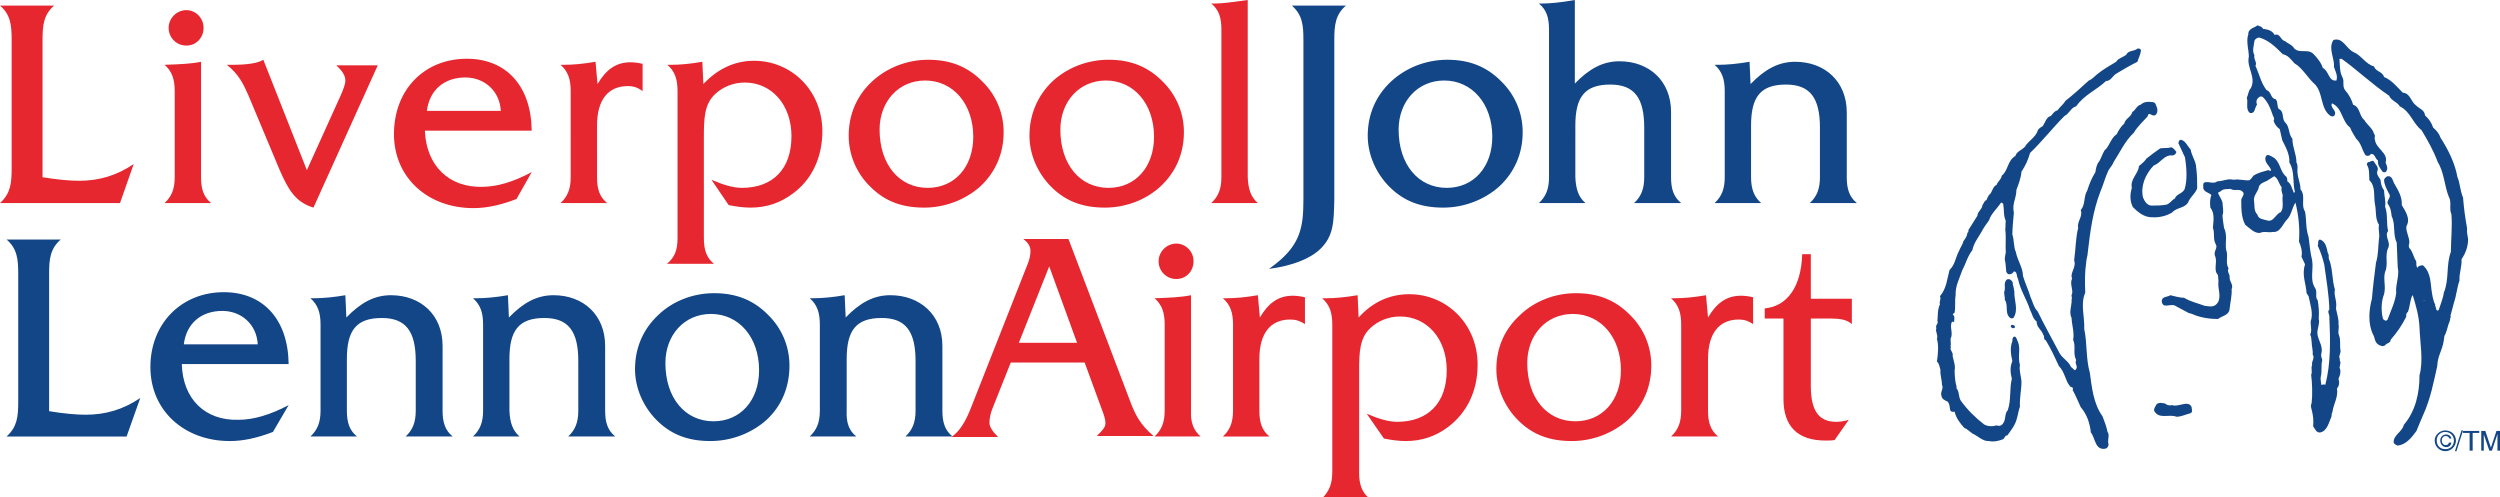 
<svg id="Layer_1" xmlns="http://www.w3.org/2000/svg" viewBox="0 0 493.7 98.2"><style>.st0{fill:#e62730}.st1{fill:#134687}</style><path class="st0" d="M2.3 33.2V7.9c0-2.9-.2-5-2.3-6.8h10.7C8.6 2.9 8.4 5 8.4 7.9V35c3.1.5 5.5.7 7.2.7 3.9 0 7.4-1 10.8-3.3l-2.7 7.7H0c2.1-1.9 2.3-3.9 2.3-6.9M36.8 2c1.8 0 3.4 1.5 3.4 3.5S38.7 9 36.8 9c-2 0-3.5-1.6-3.5-3.5S34.9 2 36.8 2m4.9 38.1h-9.2c1.4-1.3 2-2.8 2-5.1V18c0-2.3-.5-3.9-2-5.2 2.9-.1 5.3-.2 7.2-.6V35c0 2.3.5 3.9 2 5.1m20.2.9c-3.6-1.1-5-3.6-6.7-7.5L49 18.7c-.9-2-1.8-4-4.2-5.9h.9c3.1 0 5.2-.3 6.3-1l8.6 21.8 6.7-14.8c.5-1.2.9-2.1.9-2.9 0-1-.6-1.9-1.8-3h8.2L61.9 41zm22-15.2H105c-.1-8.9-5.1-14.2-12.8-14.2-8.4 0-14.4 6.1-14.4 14.9 0 8.5 6.6 14.6 15.7 14.6 2.6 0 5.4-.6 8.5-1.8l3-5.3c-3.6 1.9-6.8 2.9-9.9 2.9-6.4.1-10.9-4.1-11.2-11.1m.4-3.9c.5-4.1 3.4-6.6 7.6-6.6 3.8 0 6.8 2.7 7 6.6H84.3zM124 17c-3.9 0-6.1 2.7-6.1 7.8V35c0 2.3.5 3.9 2 5.1h-9.2c1.4-1.3 2-2.8 2-5.1V18c0-2.3-.5-3.9-2-5.2h.6c1.9 0 4-.2 6.3-.6l.4 4.4c1.7-2.9 3.7-4.3 6.5-4.3.7 0 1.5.1 2.4.3V18c-.9-.7-1.8-1-2.9-1m9.8 30V18c0-2.3-.5-3.9-2-5.2h.7c1.8 0 3.9-.2 6.2-.6l.2 4.4c2.8-3 6.2-4.6 10-4.6 7.5 0 13.5 6 13.5 13.9 0 5.2-2.1 9.6-5.8 12.3-2.5 1.9-5.3 2.8-8.4 2.8-1.4 0-2.8-.2-4.3-.5l-3.4-5c2.3 1 4.3 1.6 6 1.6 6.1 0 9.8-3.7 9.8-10.2 0-6.3-4-10.6-9.2-10.6-2.2 0-4.3.8-5.9 2.3-2.1 2-2.2 4.7-2.2 8.6V47c0 2.3.5 3.9 2 5.1h-9.3c1.6-1.3 2.1-2.8 2.1-5.1m33.8-20.2c0 3.7 1.5 7.4 4.3 10.1 2.9 2.9 6.3 4.1 10.6 4.1 4.2 0 8.2-1.6 11.1-4.2 3-2.8 4.6-6.5 4.6-10.7 0-3.8-1.5-7.4-4.3-10.1-2.9-2.9-6.3-4.2-10.6-4.2-4.2 0-8.2 1.6-11.1 4.3-3 2.8-4.6 6.5-4.6 10.7m6.1-1.2c0-5.5 3.7-9.7 9-9.7 5.5 0 9.5 4.6 9.5 11.1 0 6-3.7 10.1-9 10.1-5.6 0-9.5-4.6-9.5-11.5m29.6 1.2c0 3.7 1.6 7.4 4.3 10.1 2.9 2.9 6.3 4.1 10.6 4.1 4.2 0 8.2-1.6 11-4.2 3-2.8 4.6-6.5 4.6-10.7 0-3.8-1.5-7.4-4.3-10.1-2.9-2.9-6.3-4.2-10.6-4.2-4.2 0-8.2 1.6-11.1 4.3-2.9 2.8-4.5 6.5-4.5 10.7m6.1-1.2c0-5.5 3.7-9.7 9-9.7 5.5 0 9.5 4.6 9.5 11.1 0 6-3.7 10.1-9 10.1-5.6 0-9.5-4.6-9.5-11.5m39 14.5h-9.2c1.4-1.3 2-2.8 2-5.1V5.8c0-2.3-.5-3.9-2-5.1h.6c1.6 0 3.7-.3 6.6-.7v35c.1 2.3.6 3.9 2 5.1"/><path class="st1" d="M260.7 49.2c-2 1.9-5.5 3.3-10.1 3.9 6.1-4.3 6.8-7.8 6.8-13.7V7.9c0-2.9-.2-5-2.3-6.8h10.7c-2.1 1.8-2.3 3.9-2.3 6.8v31.5c-.1 4.4-.1 7.2-2.8 9.8m9.4-22.4c0 3.7 1.6 7.4 4.3 10.1 2.9 2.9 6.3 4.1 10.6 4.1 4.2 0 8.2-1.6 11.1-4.2 3-2.8 4.6-6.5 4.6-10.7 0-3.8-1.5-7.4-4.3-10.1-2.9-2.9-6.3-4.2-10.6-4.2-4.2 0-8.2 1.6-11.1 4.3-3 2.8-4.6 6.5-4.6 10.7m6.1-1.2c0-5.5 3.7-9.7 9-9.7 5.5 0 9.5 4.6 9.5 11.1 0 6-3.7 10.1-9 10.1-5.6 0-9.5-4.6-9.5-11.5m36.9 14.5h-9.2c1.4-1.3 2-2.8 2-5.1V5.8c0-2.3-.5-3.9-2-5.1h.5c1.6 0 3.8-.2 6.6-.7v16.5c2.8-2.9 5.5-4.4 8.8-4.4 5.9 0 10.2 3.9 10.2 10V35c0 2.3.5 3.9 2 5.1h-9.3c1.4-1.3 2-2.8 2-5.1v-9.8c0-5.8-1.9-8.5-6.7-8.5-5.1 0-6.9 2.5-6.9 8.1V35c.1 2.3.6 3.9 2 5.1m34.7 0h-9.2c1.4-1.3 2-2.8 2-5.1V18c0-2.3-.5-3.9-2-5.2h.6c1.9 0 4-.2 6.3-.6l.2 4.4c2.8-2.9 5.5-4.4 8.8-4.4 5.9 0 10.2 3.9 10.2 10V35c0 2.3.5 3.9 2 5.1h-9.3c1.4-1.3 2-2.8 2-5.1v-9.8c0-5.8-1.9-8.5-6.7-8.5-5.1 0-6.9 2.5-6.9 8.1V35c0 2.3.6 3.9 2 5.1M3.6 79.3V54.1c0-2.9-.2-5-2.3-6.8H12c-2.1 1.8-2.3 3.9-2.3 6.8v27.1c3 .5 5.5.7 7.2.7 3.9 0 7.4-1 10.8-3.3L25 86.2H1.3c2.1-1.9 2.3-3.9 2.3-6.9m32.3-7.4H57c-.1-8.9-5.1-14.2-12.8-14.2-8.3 0-14.5 6.1-14.5 14.8 0 8.5 6.6 14.6 15.7 14.6 2.6 0 5.4-.6 8.5-1.8L57 80c-3.6 1.9-6.9 2.9-9.9 2.9-6.5.2-11-4-11.2-11m.4-3.9c.5-4.1 3.4-6.6 7.6-6.6 3.8 0 6.8 2.7 7 6.6H36.3zm34.2 18.2h-9.2c1.4-1.3 2-2.8 2-5.1v-17c0-2.3-.5-3.9-2-5.2h.6c1.9 0 4-.2 6.3-.6l.2 4.4c2.8-2.9 5.5-4.4 8.8-4.4 5.9 0 10.2 3.9 10.2 10v12.8c0 2.3.5 3.9 2 5.1h-9.3c1.4-1.3 2-2.8 2-5.1v-9.8c0-5.8-1.9-8.5-6.7-8.5-5.1 0-6.9 2.5-6.9 8.1v10.2c0 2.3.5 3.9 2 5.1m32.1 0h-9.2c1.4-1.3 2-2.8 2-5.1v-17c0-2.3-.5-3.9-2-5.2h.6c1.9 0 4-.2 6.3-.6l.2 4.4c2.8-2.9 5.5-4.4 8.8-4.4 5.9 0 10.2 3.9 10.2 10v12.8c0 2.3.5 3.9 2 5.1h-9.3c1.4-1.3 2-2.8 2-5.1v-9.8c0-5.8-1.9-8.5-6.7-8.5-5.1 0-6.9 2.5-6.9 8.1v10.2c.1 2.3.6 3.9 2 5.1m22.8-13.3c0 3.7 1.6 7.4 4.3 10.1 2.9 2.9 6.3 4.1 10.6 4.1 4.2 0 8.2-1.6 11.1-4.2 3-2.8 4.5-6.5 4.5-10.7 0-3.8-1.5-7.4-4.3-10.1-2.9-2.9-6.3-4.2-10.6-4.2-4.2 0-8.2 1.6-11 4.3-3 2.8-4.6 6.5-4.6 10.7m6-1.2c0-5.5 3.7-9.7 9-9.7 5.5 0 9.5 4.6 9.5 11.1 0 6-3.7 10.1-9 10.1-5.6 0-9.5-4.6-9.5-11.5m37.7 14.5h-9.2c1.4-1.3 2-2.8 2-5.1v-17c0-2.3-.5-3.9-2-5.2h.6c1.9 0 4-.2 6.3-.6l.2 4.4c2.8-2.9 5.5-4.4 8.8-4.4 5.9 0 10.3 3.9 10.3 10v12.8c0 2.3.5 3.9 2 5.1h-9.3c1.4-1.3 2-2.8 2-5.1v-9.8c0-5.8-1.9-8.5-6.7-8.5-5.1 0-6.9 2.5-6.9 8.1v10.2c-.1 2.3.4 3.9 1.9 5.1"/><path class="st0" d="M195.9 80.9l3.7-9.3h14.6l3.3 9c.4 1.1.8 2 .8 3 0 .8-.6 1.4-1.7 2.5h11.2c-2.7-2.3-3.6-4.3-4.4-6.3L211 47.2h-8.9c.9.7 1.4 1.4 1.4 2.4 0 .7-.2 1.8-.7 2.9l-11 27.9c-1.1 2.8-2.2 4.7-3.9 5.9h9.2c-1.1-1.1-1.7-2-1.7-2.8 0-.9.2-1.8.5-2.6m5.3-13.2l6-15.1 5.5 15.1h-11.5zm31.1-19.6c1.8 0 3.4 1.5 3.4 3.5s-1.5 3.5-3.4 3.5c-2 0-3.5-1.6-3.5-3.5s1.6-3.5 3.5-3.5m4.8 38.1H228c1.4-1.3 2-2.8 2-5.1v-17c0-2.3-.5-3.9-2-5.2 2.9-.1 5.3-.2 7.2-.6v22.9c-.1 2.2.5 3.8 1.9 5m17.7-23.1c-3.9 0-6.1 2.7-6.1 7.8v10.2c0 2.3.5 3.9 2 5.1h-9.2c1.4-1.3 2-2.8 2-5.1v-17c0-2.3-.5-3.9-2-5.2h.6c1.9 0 4-.2 6.3-.6l.4 4.4c1.7-2.9 3.7-4.3 6.5-4.3.7 0 1.5.1 2.4.3V64c-.9-.6-1.8-.9-2.9-.9m8.3 30v-29c0-2.3-.5-3.9-2-5.2h.8c1.8 0 3.8-.2 6.2-.6l.2 4.4c2.8-3.1 6.2-4.6 10-4.6 7.5 0 13.5 6 13.5 13.9 0 5.2-2.1 9.5-5.8 12.3-2.5 1.9-5.3 2.8-8.4 2.8-1.4 0-2.8-.2-4.3-.5l-3.4-4.9c2.3 1 4.3 1.6 6 1.6 6.1 0 9.8-3.7 9.8-10.2 0-6.3-4-10.6-9.2-10.6-2.2 0-4.3.8-5.9 2.3-2.1 2-2.2 4.7-2.2 8.6v19.9c0 2.3.5 3.9 2 5.1h-9.3c1.5-1.5 2-3 2-5.3m32.4-20.2c0 3.7 1.6 7.4 4.3 10.1 2.9 2.9 6.3 4.1 10.6 4.1 4.2 0 8.2-1.6 11.1-4.2 3-2.8 4.6-6.5 4.6-10.7 0-3.8-1.5-7.4-4.3-10.1-2.9-2.9-6.3-4.2-10.6-4.2-4.2 0-8.2 1.6-11 4.3-3.1 2.8-4.7 6.5-4.7 10.7m6.1-1.2c0-5.5 3.7-9.7 9-9.7 5.5 0 9.5 4.6 9.5 11.1 0 6-3.7 10.1-9 10.1-5.6 0-9.5-4.6-9.5-11.5m41.8-8.6c-3.9 0-6.1 2.7-6.1 7.8v10.2c0 2.3.5 3.9 2 5.1H330c1.4-1.3 2-2.8 2-5.1v-17c0-2.3-.5-3.9-2-5.2h.6c1.9 0 4-.2 6.3-.6l.4 4.4c1.7-2.9 3.7-4.3 6.5-4.3.8 0 1.5.1 2.4.3V64c-.9-.6-1.7-.9-2.8-.9m5.1-.2v-2c4.4-.4 7.2-4.2 7.4-10.7h1.7V59h8.1v5c-1-.9-2.4-1.1-4.2-1.1h-3.9v13.3c0 4.8 1.5 7.1 5 7.1.7 0 1.6-.1 2.5-.4l-2.8 4c-.6.1-1.2.1-1.8.1-5.5 0-8.3-2.8-8.3-8.2V62.9h-3.7z"/><path class="st1" d="M478.7 59.5l-.1-.2.1.1c.1-.3.1-.1 0 .1zm-28.3-17.6c-1.1.4-1.4 2.1-2.8 1.6-.6-.2-1.6-.2-1.8-1.1-.8-.8-.5-1.9-.7-2.9 0-1.1.9-1.7 1-2.7.4-.7 1-.8 1.6-1.1l1.4-.9c.8.4.9 1.5 1.5 2.2-.2.5.1 1.1.2 1.6-.2 1 .3 2.4-.4 3.3m37 5.3c-.1-.7-.3-1.4-.2-2.1-.4-2.3-.6-3.7-.8-6.1-.6-1.4-.6-2.9-1.1-4-.5-2.8-1.8-5.4-3.4-7.9-.2-.7-.8-1.4-1.4-1.9-.3-.9-.8-1.7-1.6-2.4-.1-1.1-1.1-1.3-1.8-2-1-.7-1.1-2.4-2.6-2.5-1.1-1.1-2.2-2.5-3.7-3.1-.3-1.1-1.6-1-2-2.1-1.6-.4-2.5-2.2-4-2.8-1.5-.7-2.1-3-4-2.4-1.1 1.7.3 3.7.1 5.3.3.9.8 1.7.5 2.7-1.6.2-1.4-1.8-2.7-2.5-.3-1-1.1-2-1.9-2.8-1.1-1-2.6 0-3.7-1-.5-.8-1.3-1-1.9-1.5-.9-.2-.9-1.6-2-1.2-.5-.9-1.4-1.1-2.3-1.2-.2-.5-.7-.5-1.1-.7-.6.5-1.3.5-1.7 1.2-.2.3 0 .6-.2.9-.3 1.4.2 2.8.2 4.1-.5 2.1 1.5 4 .4 6.2-.5.5-.5 1.3-.8 1.9.3.9-.3 2.3.6 3 1.1.2.9-1 1.4-1.6-.2-.7-.1-1.1.4-1.5.2-.2.6-.2.8 0 .9.9 1.4 2 1.8 3.2.1.5.6 1 .3 1.4.1.6.6 1.3 1.2 1.7l.5 2.2c.7 1.4 1.5 2.8 1.4 4.4 1.1 1.7.6 3.9 1.1 5.8l-.2.2c-.4-.8-.5-1.8-1.3-2.3 0-.3 0-.6-.2-.9-1.4-1.1-1.1-3.2-2.9-4-.4-.2-.9-.6-1.2.1-.3 1.1.8 1.7 1.1 2.6-.1.3-.4 0-.6 0-1 .3-2 .5-2.9 1.1-.2.3-.5.7-.8.9-.9.1-2.1-.3-3.1-.1-1.2-.3-2.1.3-3.2.3-.8.6-1.6 0-2.5.2-.4.2-.3.5-.3.9-.1 1 1.1 1.1 1.6 1.6-.3.8-.3 1.6-.2 2.5.9 1.1.6 2.7.5 4 .4 1 0 2.1.5 3.1.6.9-.4 1.4-.1 2.4.6 1.2-.4 2.8.6 3.8l.1 1.2c-.2 1.5.6 2.9-.1 4.2-.7 1.1-1.6.8-2.6.7-1.3-.5-2.8-.8-4.1-1.6-.9 0-1.8-.3-2.7-.5-.6.4-1.7.2-1.7 1.2.2 1.5 1.5.5 2.5.8l2.8 1.5.7.2c1.5.7 3.4 1 5.1 1 .7-.6 2.2-.7 2.3-2 .1-1.1.5-2.7.4-3.9.4-.9-.4-1.4-.4-2.3.1-.7-.6-1.1-.2-1.8-.7-1.1 0-2.6-.5-3.7-.2-1.4.3-2.9-.4-4.3-.1-.8-.3-1.8-.3-2.5.3-.7 0-1.8 0-2.5-.2-.7-.6-1.2-.9-1.9.2-.2.3-.2.5-.3.6-.6 1.3-.4 2-.5.7.5 1.7-.1 2.3.5.7.5-.2 1.2-.2 1.7 0 1.6 0 3.5.8 4.9.9.7 1.8 1.7 2.9 1.6.8-.4 1.7 0 2.5-.2 1.5.2 2-1.6 2.8-2.4.9-.9 1-2.3 1.7-3.4.6 2.4.9 5 .7 7.7.4.9.7 1.9.5 3l.7 1.5c-.7 2.1.2 3.8.3 5.7l.4.6c.3 1.6 1 3.4.4 5 0 .9.3 1.8-.1 2.6.3.4.2.9.3 1.4 0 .9.3 1.7.2 2.5.5.7-.3 1.4-.1 2.1-.3.5.1 1.4-.2 1.9.2 1.5.3 3.8.1 5.6-.3.6 0 1.2.1 1.7.2.9.3 1.8.2 2.9.4.5.6 1.3 1.4 1.2 1.4-.3 1.7-2 2.2-3.1.1-.4 0-.6.2-.9.2-1.6 1.2-3 .9-4.7.5-.5.5-1.3.3-1.9.3-.7.5-1.2.3-2l-.1-.1c.1-.4.1-.7.2-1.1 0-.2-.3-.5-.1-.7-.4-.5.2-1.1.1-1.7-.2-1.1.1-2-.3-3-.3-.7.1-1.5-.1-2.1.1-1.1-.3-2.1-.5-3.2.3-1.4-.5-2.6-.2-3.7-.6-1.9-.4-4.2-1.2-6.1-.1-.4.1-.8-.2-1.1-.2-.9-.4-2.4-1.6-2.7-.5.2-.2.8-.4 1.2.6 1.3 1 2.5 1.3 3.8.4 3 .9 5.7 1 8.8-.5.5.1 1 0 1.6.2 4.5.3 9.1-.8 13.3-.3-.2-.5 0-.8 0 0-.5-.2-1-.1-1.6.3-1 0-2.2.3-3.3-.1-.5-.3-.7-.2-1.2.4-1.3-.4-2.4-.7-3.6-.3-1.1.5-2.3.2-3.4.1-1.3 0-2.4-.2-3.6-.6-.6 0-1.6-.5-2.4-1.1-1.6-.3-3.7-.6-5.5-.4-1.6-.5-3.1-.7-4.6-.6-1.7-.4-3.4-.7-5-.9-1.4.2-3.1-.9-4.4 0-1.4-.7-2.5-.6-3.9 0-.4.1-.9-.2-1.4 0-1.7-.8-3-.8-4.7-.8-.9-.5-2.3-1.4-3.2-.8-.8-.1-2.1-1.3-2.7-.4-.5-.1-1.4-.6-1.9-1.1-.2-.8-1.5-1.8-1.8-1.1-1.4-1.4-3.1-2.2-4.8.4-.7-.4-1.2-.2-2.1-.5-.9-.1-1.9 0-2.8.1-.4.5-.6.9-.7 1.9.5 3.3 1.9 4.7 3.3 1 .2 1.6 1 2.3 1.8 1.6.9 2.6 2.9 4.1 4.2 1.6 1.8 1 4.6 2.9 6.1.3.2.7.3.9 0 .6-1-.9-1.4-.5-2.4 2.1.9 1.9 3.5 3.6 4.8.3.8.8 1.5 1.2 2.2 1 .9 1.1 2.1 1.8 3.2.3.3.9.2 1.1-.2.8-.1.8.9 1.4 1.3-.1.9.4 1.5.9 2.2.2.2.7.2.8-.2.3-.5 0-1.1-.2-1.6.6-1.9-1.9-2.7-2.1-4.5-.2-.4.2-.8-.2-1.2-.2-1-1.4-1.8-1.9-2.7-1.1-.9-.8-2.6-2.2-3-.3-1-.8-2-1.6-2.9-.6-.8-.1-1.7-.5-2.5-.6-1.1-.5-2.3-.6-3.5-.1-.3.2-.1.4-.2 3.1 2.2 6.1 5.1 9.4 7.3.4 1 1.6 1.2 2.1 2.1 2.1 1 2.6 3.4 4.3 4.7 1.2 2 2.4 4.1 3.2 6.3 1.3 2.1 1.3 4.7 2.2 6.9.6 1 0 2.4.5 3.4.2 2.5-.1 5-.1 7.4-1 2.7-.3 5.5-1.4 8.1-.1 1-.8 2.7-1 3.4-.5.5-.6-.6-.6-.6-.2-.3-.1-.2-.1-.5-.2-.2-.5-1.3-.6-2-.4-2.1-.1-4.1-1.8-5.7-.3 0-.9 0-1.1.5-.4-.5-.1-.9-.3-1.4-.5-.7-.6-1.8-1.3-2.5-.2-.3-.1-.7 0-1.1 0-1.1-.7-2.1-.6-3.2.9-1.5-.2-3-.9-4.2.1-1.6-.7-2.9-1.4-4.1-.4-.6-.4-1.7-1.4-1.6-.3.1-.6.4-.7.7 0 .9.5 1.8.9 2.6.7.9-.4 1.3-.2 2.1.6.8.7 1.6.8 2.5.8 1.6.2 3.6 1 5.2l.2 4.9c.4 1.6-.5 3.5-.3 5-.2 1.9-1.1 3.6-1.7 5.3-.3.4-.6.2-.9-.1-.4-1.4-.4-3.4.2-4.9.4-1.5-.2-3 .2-4.4.7-1.5-.1-3.2.6-4.7.6-1.2-.8-2.3 0-3.4-.4-1.6 0-3.2-.6-4.8.2-1-.2-2.2-.2-3.2-.5-.7-.6-1.2-.7-2.1-.3-.5-.9-1.1-.6-1.8.3-.7-.4-1.2-.7-1.8-.4-.4-.8.2-1.1.1-.2.1-.3.3-.3.5.6 1 .4 2 .5 3.1 1.3 1.2.8 3.2 1.1 4.7.3 1.4 0 2.9.8 4.1-.2.9.2 1.9 0 2.7-.2 1.7-.1 3.2-.6 4.8-.3 2.4-.6 4.7-.8 7.1-.6 2.2-.8 4.9.2 7 .4.6.3 1.5 1 2 .5.3.9.5 1.4.2.3-.5 1.1-.4 1.1-1.1 1.3-1.5 2.2-2.8 3.1-4.6-.1-.3 0-.7.3-.9.4-.9.4-2.3.9-3.3l.1.1c.6 2 1.2 4 1.3 6.3.1 3 .8 6.5 0 9.4 0 3.6-.8 7.1-3.1 9.8-.3 1.4-2.1 2-2 3.5.1.3.5.5.8.6 1.6-.2 2.7-1.5 3.7-2.9.4-1 .9-2.2 1.3-3.1 1.5-3.3 2.1-6.6 2.8-9.7.1-2.2 1-3 1.3-5.1.1-.4 0-.8.3-1.2.4-.9.5-1.8.8-2.4.2-.5.1-.7.3-1.1l-.1-.1c.2-.7.5-1.8.7-2.6.5-1.5.6-3 1.1-4.4-.1-1.4.5-2.8.4-4.2.8-1.2 1.3-2.5 1.3-4zm-61.7-24.5c.6-.7.3-1.4 0-2.1-.2-.6-.9-.4-1.4-.5-.6 0-1.2.2-1.6.6-.7.1-1 1.1-1.6 1.4-.3 1.1-1.4 1.3-1.6 2.3-.6.5-1.1 1.3-1.5 2.1-1.2.8-1.4 2.4-2.4 3.2-.5.8-.7 1.8-1.3 2.5-.3.6-.4 1.1-.5 1.8-.7 1.1-1.2 2.3-1.6 3.6-.8 1.3-.3 2.7-1.3 3.9.5 1.2-.8 2.3-.5 3.5-.5 1.9-.5 4.3-.8 6.4.5 1.4-.9 2.5-.4 3.6-.5 1 .2 2.1 0 3-.3.4.1.8-.1 1.1.1 1.2-.6 2.5 0 3.7 0 1.2.6 2.9.3 4.3.6 1.3-.1 2.7.6 4-.4.8.6 1.3-.2 2-.3 0-.5-.5-.8-.6-.5-1.2-1.7-1.7-2.3-2.8-1.4-2.7-3-5.5-4.3-8.2-.8-.8-1-2-1.4-2.8-.4-1.4-1.1-2.8-1.5-4.2 0-1.6-1.1-3.1-1.4-4.7-.5-1.1-.3-2.3-.7-3.5 0-1.3.2-3.1.3-4.3-.4-1.8.5-2.8.5-4.5.4-1.1.9-2.3 1-3.6.8-1.2 1.3-2.3 1.7-3.7 2.4-2.3 4.5-5 6.8-7.3.9-.4 1.3-1.7 2.3-1.9 1.6-2.3 4-3.2 5.9-5 1 0 1.3-1.1 2.1-1.5 1.3-.8 2.7-1.6 4.1-2.3.2-.7.6-1.4.7-2.2 0-.3-.3-.5-.7-.4-.7.6-1.8.3-2.2 1.2-.6.5-1.6.7-2 1.4-1.3.8-2.6 1.5-3.8 2.5-.5.4-1 1-1.6 1.2-1.5 1.4-3.2 2.9-4.6 4-.4.7-1.1 1.2-1.6 1.9-.6.1-.9.7-1.3 1.1-.9.2-1.1 1.3-1.6 2-.5.3-1 .6-1.1 1.2-.5 1-1.4 1.6-2.1 2.4-.5 1.1-1.9 1.2-2.2 2.3-1.6.9-1.4 2.9-2.7 3.9-.1.8-.8 1.1-1 1.8-.7.3-.8 1.1-1.2 1.7-.4.3-.6.8-.8 1.3-.5.2-.5.6-.8 1-.1.9-1 1.3-1 2.1-.6.9-1.1 1.8-1.7 2.7-.2.2.1.5-.3.7 0 .7-.5 1.2-.8 1.7-.1.6-.6 1.2-.8 1.8-.7 1.2-.8 2.8-1.9 3.8-.5 1.8-.6 3.7-1.9 5.2.3.6-.2 1 0 1.6-.5 1-.4 2.3-.5 3.3.3.5-.5.8-.2 1.4-.3.6.4 1.4.1 2.1.4 1.3.2 3.2 0 4.5.5.4.5 1.1.7 1.6-.1 1 .3 2 .3 3 .4.7-.4 1.4-.1 2.2.1.6.7.9 1.2 1.1.4.4.4 1 .5 1.5 0 .5.5.6.9.5.3 1.3 1.1 2.3 1.9 3.2.6.2 1 .7 1.6 1.1 1.1.5 2.1 1.6 3.3 1.5.9.2 1.8 0 2.6-.3.5-.1.5-.9 1-.8.8-1.1 1.6-2.1 1.9-3.4.2-.6.3-1.5.6-2.3-.1-1.8.3-3.2.3-5-.1-1.2-.5-2.1-.3-3.2-.5-1.8.2-3.1-.4-4.6-.2-.3-.3-1.2-.8-1-.3.2-.3.6-.3.9-.5 1.2-.3 2.6 0 3.9-.5 1.2-.4 2.3-.1 3.5-.5 2-.1 4.1-.8 6.2-.7.7-.3 1.9-1 2.7-.3.4-.8.5-1.2.3-.6.2-1.7.3-2.5-.2-1.8-1.4-3.3-2.9-4.6-4.7-.4-.7-.3-1.4-.6-2.1-.2-.2-.3-.4-.2-.6-.3-.9-.4-2.3-.4-3.2.2-1-.2-1.9-.4-2.9.2-.6-.5-1.1-.4-1.6l.1-.1-.1-.1c.1-.6 0-1.1 0-1.6.6-1.2-.3-2.3.3-3.4.1 0 .3.2.4 0 0-.2.2-1.1-.2-1.3-.2-.3.3-.3.3-.5.2-1.1 0-2.3.2-3.4-.1-1.8.8-3.4 1.3-4.9.7-1.3 1-2.7 2-4 .3-1.4 1.1-2.4 1.8-3.6.4-.8 1-1.6 1.5-2.3.4-1.3 1.5-2.2 2.3-3.4.1-.2.4 0 .5.2.2 1.1 0 2.2.5 3.3-.1.7 0 1.1-.1 1.7.2 1.6 0 3 .1 4.6-.1.4-.2 1-.2 1.3.2.8.2 1.6.3 2.5l.3.4c.5.2 1-.1 1.2-.5.7 0 .5 1 .8 1.4.5 2.4 1.6 3.8 2.4 6.2.4.7.5 1.7 1.3 2.3 0 1.2.9 1.5 1.3 2.6.3.3 0 1 .5 1.1 1 1.6 1.8 3.4 2.6 5.1 1.2 1.2 1.2 2.8 2.2 4 .1.2.8.1.5.7.6 1.1 1.1 2.3 1.6 3.4 1.2 1.4 1.8 3.1 2 5 .9 1.1.8 3.6 2.9 3.2.4-.1.6-.5.6-.9-.3-.7.3-1.8-.2-2.4-.2-1-.6-2.1-1-3.1-1.8-2.5-2.1-5.7-2.5-8.6-.8-2.8-.5-5.8-1.1-8.6.1-2.5-.8-5 .2-7.2-.1-2-.1-4.1.2-6.1 0-.5.3-1.3.3-1.9.5-4.3 1-8.1 2.5-12 .6-1.4.9-2.7 1.6-4.2.3-.5.8-1 1-1.6 1.3-2 2.2-4.1 4-5.8.7-1.2 1.8-2.2 2.7-3.2.3-1.2.8.2 1.6-.3"/><path class="st1" d="M432.1 40c.4-1.1 1.4-1.7 1.8-2.8 0-1.3 0-2.8-.2-4.1 0-1.2-.9-2.3-1.1-3.6-.6-.6-1-1.7-1.9-1.9-.3 0-.5.3-.5.7l1.3 2.8c.3 2 .5 4.5-.1 6.3-.5.9-1.6.9-1.9 1.8-.6.3-.9.9-1.6 1.2-1.1.2-1.9.2-3 .2-.9 0-1.4-.9-1.7-1.6-.5-2.2.4-4.5 2.1-6.3 1.4-.5 2.1-2.2 3.7-2 .4 0 .7-.3.8-.7-.3-.3-.6-.9-1.1-.9-.6.2-1.6.1-2.1.2-.9.6-1.8 1.3-2.7 2-.4.6-.9 1-1.5 1.5-.1 1.5-1.8 2.6-1.4 4.3-.4 1.3-.4 2.6.2 3.8 1 1 2.2 2 3.7 2 1.4.1 2.8-.2 4-.9 1-1.1 2.4-.8 3.2-2m-34.3 17.6l-.2-1.1c-.2-.3 0-.7-.3-1-.3-.4-.8-.5-1.1-.2-.5.7-.2 1.2-.3 2-.3.6.1 1.3 0 1.9.8 1.1-.1 2.7 1.1 3.6.2.1.4.1.6 0 1.1-1.6.1-3.6.2-5.2m-.7 6.8c0 .3.4.5.6.4.2 0 .2-.2.2-.4 0-.1-.8-.5-.8 0M429 80c-.4.1-1 .1-1.4-.3-.6-.1-1.1-.3-1.7.1-.2.4-.6.9-.5 1.3.9 1.8 3 .6 4.4 1.2 1 0 1.9-.5 2.8-.7.5-.3.2-.7.2-1.2-.6-1.5-2.7.1-3.8-.4m54.6 7.4c0 .3-.3.5-.6.5-.5 0-.8-.4-.8-.9s.3-.9.8-.9c.3 0 .6.2.7.5h.4c-.1-.5-.5-.8-1-.8-.7 0-1.2.5-1.2 1.2s.5 1.3 1.2 1.3c.5 0 .9-.3 1-.9h-.5zm-.7 1.7c1.1 0 2.1-.9 2.1-2.1 0-1.2-1-2-2.1-2s-2.1.9-2.1 2c0 1.2 1 2.1 2.1 2.1m-1.7-2.1c0-1 .7-1.7 1.7-1.7.9 0 1.7.7 1.7 1.7s-.7 1.7-1.7 1.7-1.7-.7-1.7-1.7m3.9 2.1h-.3l1.3-4.1h.3zm8.1-.1v-3.3l-1.1 3.3h-.5l-1.1-3.2V89h-.5v-3.9h.8l1.1 3.3 1.1-3.3h.7V89h-.5zm-6.8-3.5h1.3V89h.6v-3.5h1.3v-.4h-3.2z"/></svg>
